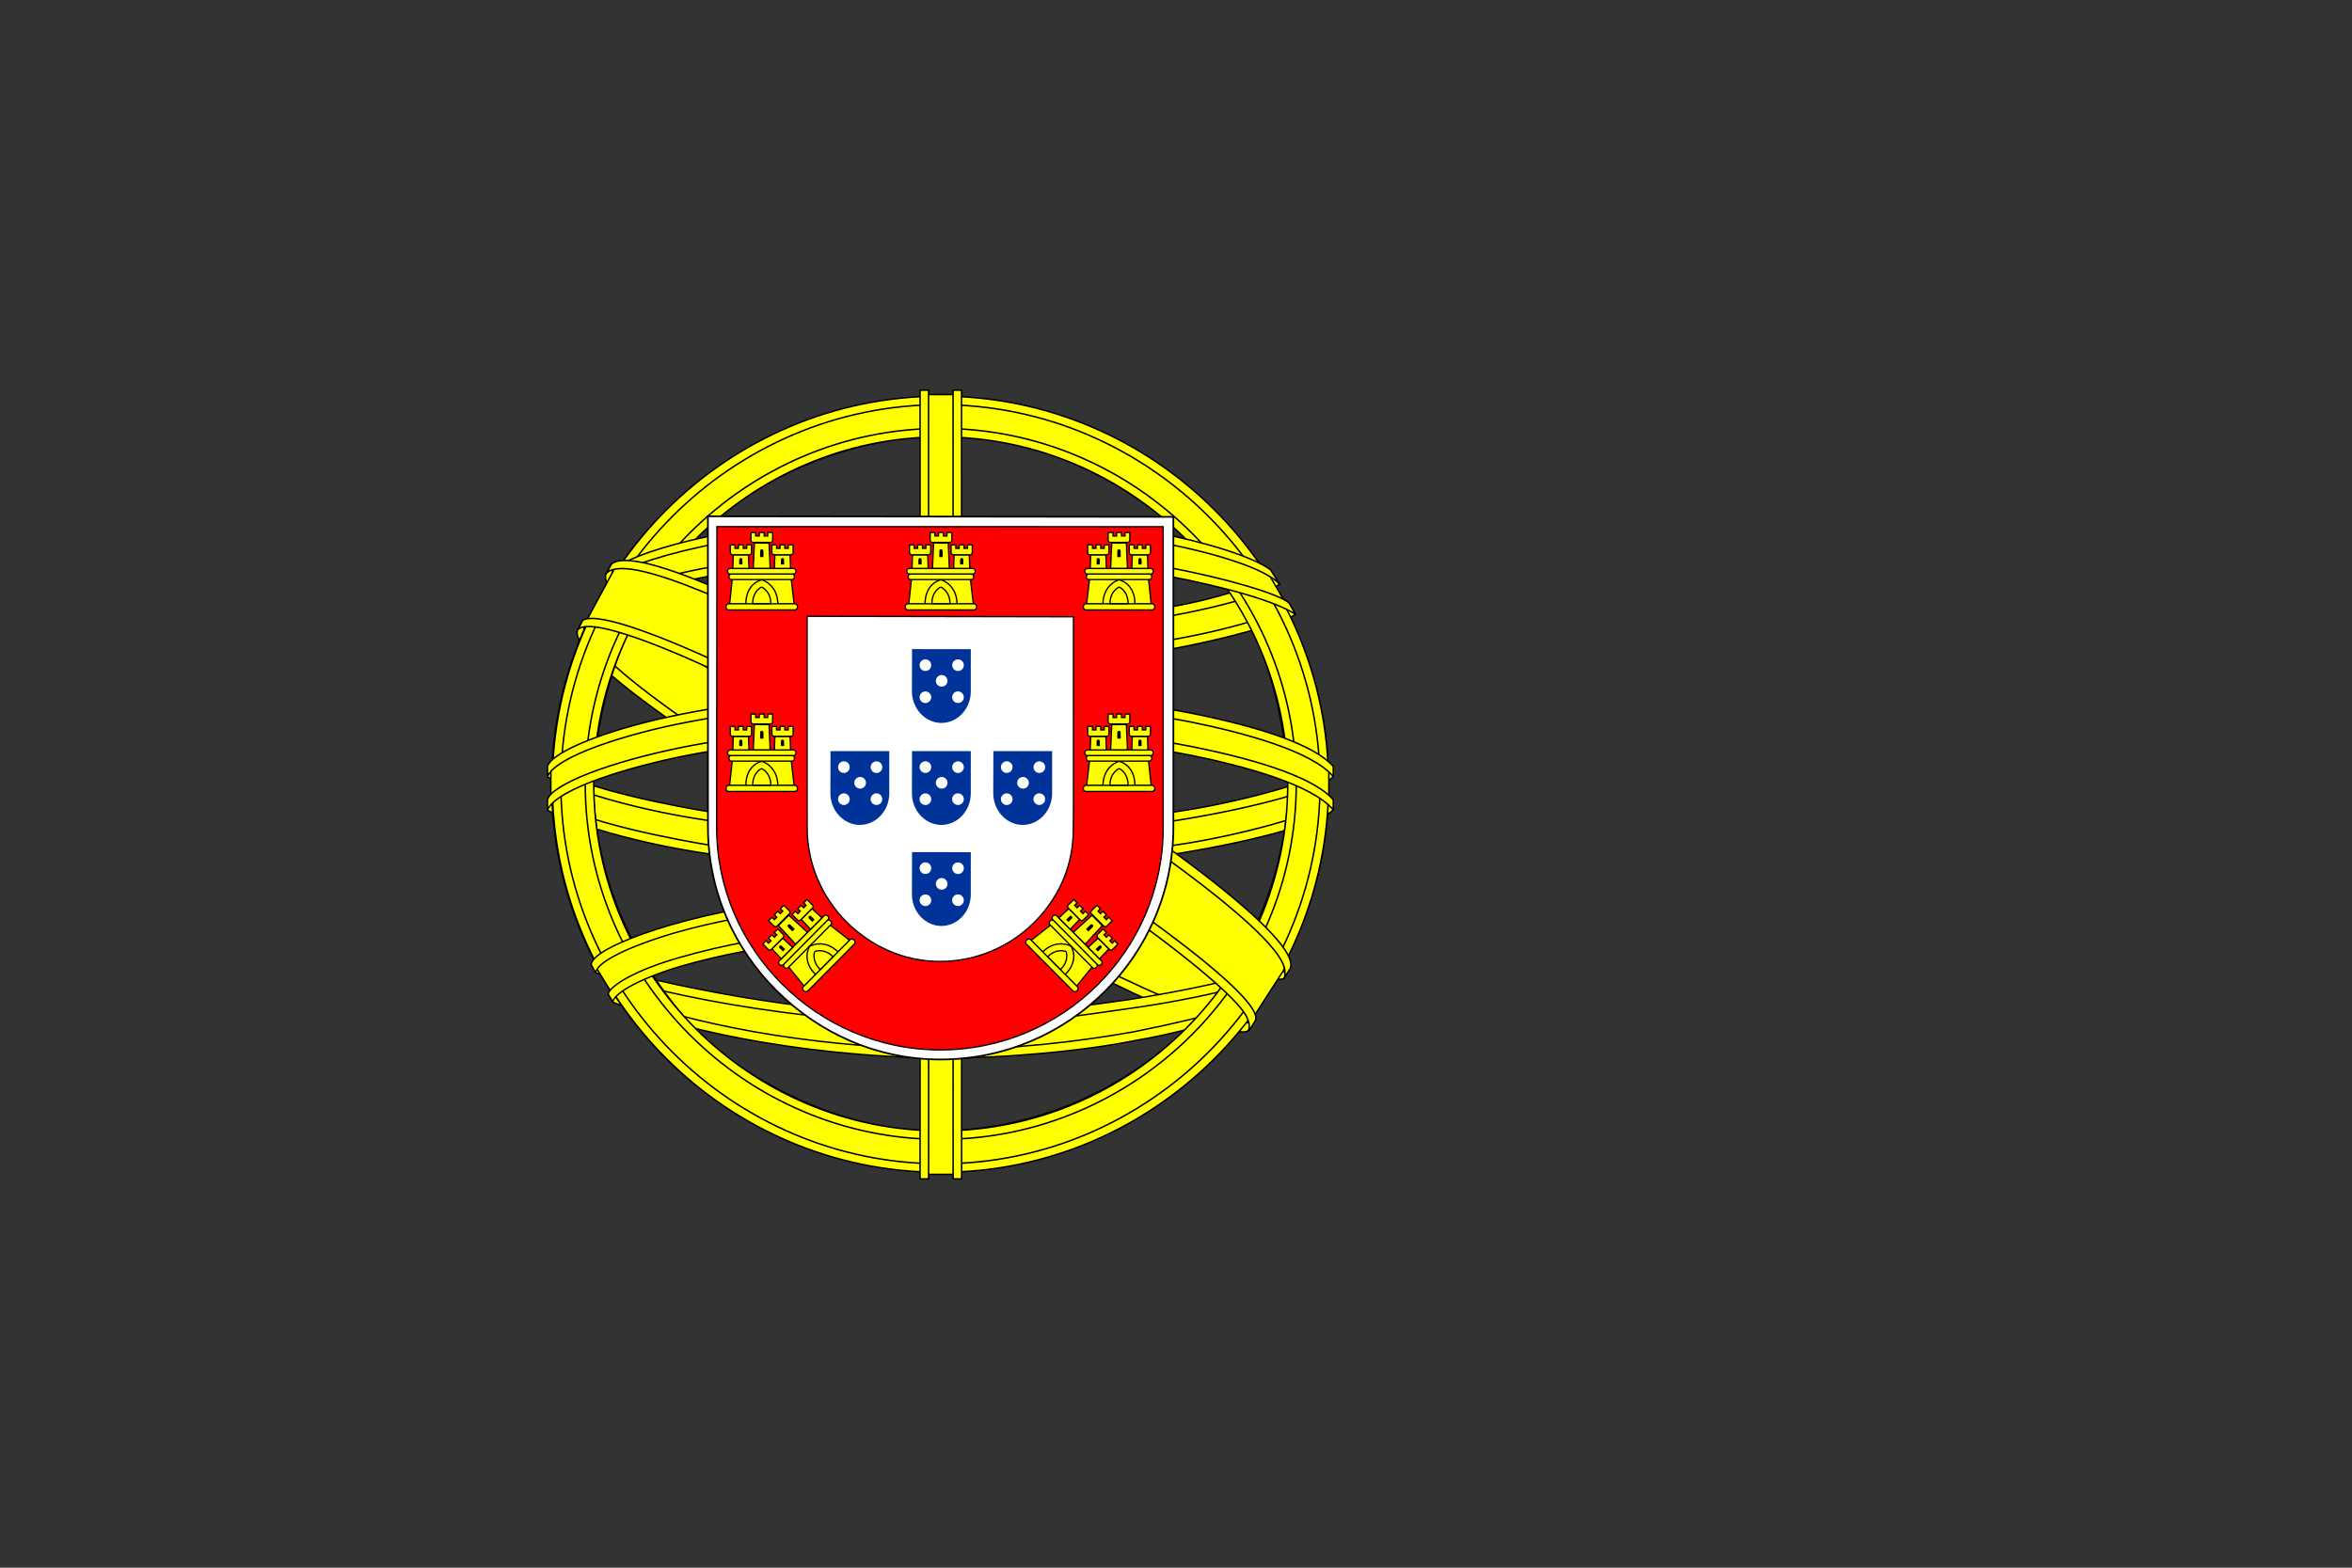 <?xml version='1.0' encoding='us-ascii'?>
<svg xmlns="http://www.w3.org/2000/svg" width="300" height="200" viewBox="0 0 300 200" fill="none">
    <rect x="0" y="0" width="300" height="200" fill="#333333" stroke="none"/>
    <g clip-path="url(#clip0_12_12186)">
        <path fill-rule="evenodd" clip-rule="evenodd" d="M159.12 131.02C144.015 130.565 74.75 87.33 74.275 80.445L78.1 74.066C84.97 84.049 155.78 126.096 162.735 124.606L159.12 131.018" fill="#FFFF00" />
        <path d="M159.12 131.02C144.015 130.565 74.75 87.33 74.275 80.445L78.1 74.066C84.97 84.049 155.78 126.096 162.735 124.606L159.12 131.018" stroke="black" stroke-width="0.191" stroke-linecap="round" stroke-linejoin="round" />
        <path fill-rule="evenodd" clip-rule="evenodd" d="M77.295 73.2C75.94 76.847 95.369 88.859 118.746 103.077C142.122 117.294 162.279 126.08 163.773 124.82C163.864 124.657 164.508 123.55 164.449 123.558C164.169 123.98 163.487 124.113 162.424 123.807C156.108 121.985 139.636 114.424 119.236 102.054C98.837 89.682 81.089 78.282 78.331 73.438C78.139 73.102 78.002 72.49 78.03 72.014L77.963 72.013L77.376 73.039L77.295 73.2H77.295V73.2ZM159.475 131.22C159.219 131.685 158.741 131.7 157.834 131.6C152.184 130.975 135.039 122.638 114.753 110.494C91.148 96.364 71.653 83.489 73.768 80.124L74.343 79.107L74.457 79.142C72.555 84.844 112.931 107.931 115.308 109.403C138.67 123.876 158.365 132.328 160.108 130.132L159.474 131.222V131.221L159.475 131.22Z" fill="#FFFF00" stroke="black" stroke-width="0.191" stroke-linecap="round" stroke-linejoin="round" />
        <path fill-rule="evenodd" clip-rule="evenodd" d="M120.085 84.615C135.204 84.496 153.86 82.549 164.597 78.27L162.283 74.511C155.937 78.024 137.178 80.334 119.957 80.679C99.589 80.492 85.212 78.595 78.009 73.761L75.825 77.764C89.067 83.368 102.637 84.558 120.085 84.615" fill="#FFFF00" />
        <path d="M120.085 84.615C135.204 84.496 153.86 82.549 164.597 78.27L162.283 74.511C155.937 78.024 137.178 80.334 119.957 80.679C99.589 80.492 85.212 78.595 78.009 73.761L75.825 77.764C89.067 83.368 102.637 84.558 120.085 84.615" stroke="black" stroke-width="0.191" stroke-linecap="round" stroke-linejoin="round" />
        <path fill-rule="evenodd" clip-rule="evenodd" d="M165.22 78.355C164.85 78.946 157.848 81.361 147.533 83.142C140.539 84.209 131.416 85.121 120.031 85.132C109.215 85.141 100.379 84.371 93.689 83.465C82.861 81.767 77.273 79.405 75.207 78.57C75.404 78.177 75.532 77.901 75.722 77.535C81.669 79.903 87.284 81.331 93.862 82.343C100.507 83.243 109.237 84.023 119.999 84.013C131.331 84.002 140.354 83.022 147.307 81.987C157.885 80.281 163.663 78.085 164.474 77.066L165.221 78.355H165.22H165.22ZM163.19 74.543C162.043 75.465 156.331 77.49 146.28 79.096C139.573 80.056 131.044 80.917 120.148 80.927C109.796 80.938 101.338 80.24 94.905 79.303C84.698 77.97 79.265 75.566 77.307 74.865C77.502 74.528 77.7 74.193 77.904 73.858C79.428 74.625 84.671 76.753 95.017 78.219C101.377 79.121 109.847 79.793 120.148 79.782C130.993 79.771 139.425 78.894 146.09 77.938C156.192 76.548 161.628 73.964 162.454 73.317L163.19 74.543V74.544L163.19 74.543ZM70.44 102.83C79.739 107.832 100.392 110.352 119.937 110.526C137.732 110.554 160.916 107.775 169.585 103.181L169.347 98.174C166.634 102.413 141.79 106.479 119.744 106.313C97.697 106.146 77.225 102.741 70.4 98.333L70.44 102.829" fill="#FFFF00" />
        <path d="M70.44 102.83C79.739 107.832 100.392 110.352 119.937 110.526C137.732 110.554 160.916 107.775 169.585 103.181L169.347 98.174C166.634 102.413 141.79 106.479 119.744 106.313C97.697 106.146 77.225 102.741 70.4 98.333L70.44 102.829M165.22 78.355C164.85 78.946 157.848 81.361 147.533 83.142C140.539 84.209 131.416 85.121 120.031 85.132C109.215 85.141 100.379 84.371 93.689 83.465C82.861 81.767 77.273 79.405 75.207 78.57C75.404 78.177 75.532 77.901 75.722 77.535C81.669 79.903 87.284 81.331 93.862 82.343C100.507 83.243 109.237 84.023 119.999 84.013C131.331 84.002 140.354 83.022 147.307 81.987C157.885 80.281 163.663 78.085 164.474 77.066L165.221 78.355H165.22H165.22ZM163.19 74.543C162.043 75.465 156.331 77.49 146.28 79.096C139.573 80.056 131.044 80.917 120.148 80.927C109.796 80.938 101.338 80.24 94.905 79.303C84.698 77.97 79.265 75.566 77.307 74.865C77.502 74.528 77.7 74.193 77.904 73.858C79.428 74.625 84.671 76.753 95.017 78.219C101.377 79.121 109.847 79.793 120.148 79.782C130.993 79.771 139.425 78.894 146.09 77.938C156.192 76.548 161.628 73.964 162.454 73.317L163.19 74.543V74.544L163.19 74.543Z" stroke="black" stroke-width="0.191" stroke-linecap="round" stroke-linejoin="round" />
        <path fill-rule="evenodd" clip-rule="evenodd" d="M170.06 102.11V103.304C168.757 104.862 160.587 107.217 150.342 108.875C142.544 110.07 132.378 110.972 119.711 110.972C107.676 110.972 98.079 110.114 90.637 108.972C78.872 107.258 71.347 104.258 69.837 103.363L69.843 101.97C74.381 104.987 86.674 107.194 90.802 107.869C98.196 109.004 107.736 109.856 119.71 109.856C132.318 109.856 142.427 108.96 150.176 107.773C157.526 106.711 167.998 103.95 170.059 102.111L170.06 102.11ZM170.065 97.864V99.058C168.762 100.615 160.592 102.97 150.347 104.628C142.549 105.823 132.383 106.725 119.716 106.725C107.681 106.725 98.084 105.868 90.642 104.724C78.877 103.012 71.352 100.012 69.842 99.116L69.848 97.724C74.386 100.74 86.679 102.947 90.807 103.622C98.201 104.758 107.741 105.61 119.715 105.61C132.323 105.61 142.432 104.714 150.181 103.525C157.531 102.463 168.003 99.701 170.064 97.863L170.065 97.864ZM119.895 130.16C98.509 130.033 80.184 124.331 76.315 123.388L79.136 127.805C85.971 130.68 103.848 134.965 120.1 134.491C136.352 134.017 150.555 132.758 160.564 127.886L163.457 123.308C156.636 126.52 133.423 130.127 119.895 130.16Z" fill="#FFFF00" stroke="black" stroke-width="0.191" stroke-linecap="round" stroke-linejoin="round" />
        <path fill-rule="evenodd" clip-rule="evenodd" d="M161.65 126.86C161.229 127.506 160.796 128.144 160.352 128.775C155.631 130.439 148.192 132.187 145.054 132.696C138.642 134.018 128.721 134.993 119.917 134.998C100.972 134.721 85.465 131.012 78.169 127.848L77.58 126.836L77.677 126.684L78.674 127.071C91.648 131.713 106.22 133.565 120.023 133.897C128.792 133.928 137.571 132.892 144.669 131.623C155.555 129.442 159.956 127.798 161.307 127.053L161.65 126.86ZM164.159 122.722L164.192 122.761C163.869 123.307 163.541 123.851 163.21 124.392C160.693 125.292 153.859 127.291 143.881 128.687C137.306 129.582 133.22 130.45 120.141 130.704C95.634 130.08 79.766 125.288 75.997 124.106L75.439 123.035C89.641 126.742 104.149 129.331 120.142 129.595C132.107 129.34 137.198 128.459 143.718 127.57C155.353 125.761 161.216 123.845 162.976 123.292C162.952 123.258 162.926 123.225 162.899 123.192L164.16 122.721L164.159 122.722H164.159Z" fill="#FFFF00" stroke="black" stroke-width="0.183" stroke-linecap="round" stroke-linejoin="round" />
        <path fill-rule="evenodd" clip-rule="evenodd" d="M164.415 98.88C164.485 112.948 157.285 125.573 151.486 131.142C143.282 139.022 132.405 144.09 119.702 144.324C105.517 144.584 92.142 135.337 88.554 131.274C81.54 123.332 75.83 113.246 75.647 99.653C76.516 84.299 82.543 73.603 91.281 66.269C100.018 58.934 111.652 55.362 121.341 55.617C132.52 55.913 145.579 61.397 154.602 72.284C160.513 79.416 163.073 87.157 164.415 98.88ZM119.822 50.709C147.065 50.709 169.47 72.878 169.47 100.06C169.47 127.242 147.065 149.412 119.822 149.412C92.58 149.412 70.36 127.243 70.36 100.06C70.36 72.878 92.58 50.709 119.822 50.709Z" fill="#FFFF00" stroke="black" stroke-width="0.191" stroke-linecap="round" stroke-linejoin="round" />
        <path fill-rule="evenodd" clip-rule="evenodd" d="M119.955 50.54C147.222 50.54 169.46 72.781 169.46 100.051C169.46 127.32 147.221 149.561 119.955 149.561C92.688 149.561 70.449 127.32 70.449 100.051C70.449 72.781 92.688 50.54 119.955 50.54ZM71.539 100.051C71.539 126.681 93.407 148.472 119.955 148.472C146.503 148.472 168.371 126.681 168.371 100.051C168.371 73.42 146.503 51.629 119.955 51.629C93.407 51.629 71.539 73.421 71.539 100.051Z" fill="#FFFF00" stroke="black" stroke-width="0.191" stroke-linecap="round" stroke-linejoin="round" />
        <path fill-rule="evenodd" clip-rule="evenodd" d="M119.995 54.655C144.86 54.655 165.341 75.065 165.341 100.007C165.341 124.949 144.86 145.358 119.995 145.358C95.13 145.358 74.648 124.949 74.648 100.007C74.648 75.065 95.13 54.655 119.995 54.655ZM75.737 100.006C75.737 124.349 95.727 144.268 119.995 144.268C144.263 144.268 164.252 124.349 164.252 100.006C164.252 75.663 144.263 55.744 119.995 55.744C95.727 55.744 75.737 75.664 75.737 100.006Z" fill="#FFFF00" stroke="black" stroke-width="0.191" stroke-linecap="round" stroke-linejoin="round" />
        <path fill-rule="evenodd" clip-rule="evenodd" d="M121.99 50.34H117.747L117.752 149.82H122.009L121.99 50.34Z" fill="#FFFF00" stroke="black" stroke-width="0.191" stroke-linecap="round" stroke-linejoin="round" />
        <path fill-rule="evenodd" clip-rule="evenodd" d="M121.565 49.773H122.645L122.654 150.398H121.573L121.565 49.773ZM117.354 49.774H118.442L118.444 150.399H117.355V49.774H117.354Z" fill="#FFFF00" stroke="black" stroke-width="0.191" stroke-linecap="round" stroke-linejoin="round" />
        <path fill-rule="evenodd" clip-rule="evenodd" d="M169.495 101.967V98.29L166.5 95.5L149.5 91L125 88.5L95.5 90L74.5 95L70.26 98.14V101.818L81 97L106.5 93H131L149 95L161.5 98L169.495 101.967Z" fill="#FFFF00" stroke="black" stroke-width="0.191" stroke-linecap="round" stroke-linejoin="round" />
        <path fill-rule="evenodd" clip-rule="evenodd" d="M119.975 92.385C131.667 92.364 143.01 93.493 152.008 95.245C161.292 97.101 167.826 99.422 170.06 102.03L170.058 103.321C167.364 100.076 158.571 97.698 151.799 96.338C142.87 94.6 131.602 93.479 119.975 93.501C107.706 93.523 96.281 94.686 87.483 96.402C80.423 97.803 71.007 100.586 69.832 103.331V101.986C70.478 100.086 77.489 97.247 87.324 95.278C96.189 93.549 107.634 92.407 119.975 92.385ZM119.98 88.139C131.672 88.118 143.015 89.248 152.013 90.999C161.297 92.856 167.831 95.177 170.065 97.784L170.063 99.076C167.369 95.831 158.576 93.452 151.804 92.093C142.875 90.355 131.607 89.233 119.98 89.255C107.711 89.278 96.342 90.441 87.543 92.156C80.73 93.448 70.93 96.341 69.837 99.086V97.741C70.482 95.861 77.635 92.92 87.329 91.032C96.194 89.303 107.639 88.162 119.98 88.139ZM119.74 66.48C138.165 66.388 154.235 69.056 161.588 72.823L164.27 77.462C157.879 74.018 140.542 70.437 119.767 70.972C102.84 71.076 84.754 72.836 75.679 77.677L78.88 72.323C86.328 68.461 103.892 66.501 119.741 66.481" fill="#FFFF00" />
        <path d="M119.74 66.48C138.165 66.388 154.235 69.056 161.588 72.823L164.27 77.462C157.879 74.018 140.542 70.437 119.767 70.972C102.84 71.076 84.754 72.836 75.679 77.677L78.88 72.323C86.328 68.461 103.892 66.501 119.741 66.481M119.975 92.385C131.667 92.364 143.01 93.493 152.008 95.245C161.292 97.101 167.826 99.422 170.06 102.03L170.058 103.321C167.364 100.076 158.571 97.698 151.799 96.338C142.87 94.6 131.602 93.479 119.975 93.501C107.706 93.523 96.281 94.686 87.483 96.402C80.423 97.803 71.007 100.586 69.832 103.331V101.986C70.478 100.086 77.489 97.247 87.324 95.278C96.189 93.549 107.634 92.407 119.975 92.385ZM119.98 88.139C131.672 88.118 143.015 89.248 152.013 90.999C161.297 92.856 167.831 95.177 170.065 97.784L170.063 99.076C167.369 95.831 158.576 93.452 151.804 92.093C142.875 90.355 131.607 89.233 119.98 89.255C107.711 89.278 96.342 90.441 87.543 92.156C80.73 93.448 70.93 96.341 69.837 99.086V97.741C70.482 95.861 77.635 92.92 87.329 91.032C96.194 89.303 107.639 88.162 119.98 88.139Z" stroke="black" stroke-width="0.191" stroke-linecap="round" stroke-linejoin="round" />
        <path fill-rule="evenodd" clip-rule="evenodd" d="M119.985 70.31C130.494 70.282 140.648 70.875 148.723 72.332C156.244 73.731 163.416 75.832 164.441 76.962L165.236 78.367C162.742 76.738 156.536 74.925 148.567 73.414C140.564 71.91 130.417 71.411 119.967 71.439C108.106 71.398 98.891 72.024 90.982 73.403C82.618 74.968 76.815 77.204 75.384 78.266L76.163 76.781C78.945 75.362 83.358 73.651 90.774 72.316C98.953 70.822 108.265 70.374 119.985 70.31ZM119.981 66.068C130.037 66.041 139.967 66.602 147.707 67.993C153.811 69.181 159.848 71.037 162.059 72.688L163.222 74.535C161.245 72.338 153.804 70.255 147.235 69.089C139.554 67.764 130.037 67.24 119.981 67.156C109.427 67.186 99.673 67.832 92.105 69.21C84.884 70.585 80.225 72.211 78.253 73.482L79.276 71.938C81.996 70.506 86.392 69.191 91.927 68.115C99.552 66.727 109.365 66.097 119.981 66.068H119.981ZM144.575 120.63C135.466 118.93 126.341 118.682 119.967 118.757C89.263 119.117 79.345 125.062 78.134 126.862L75.839 123.121C83.657 117.455 100.376 114.278 120.133 114.603C130.392 114.771 139.245 115.452 146.693 116.894L144.575 120.631" fill="#FFFF00" />
        <path d="M144.575 120.63C135.466 118.93 126.341 118.682 119.967 118.757C89.263 119.117 79.345 125.062 78.134 126.862L75.839 123.121C83.657 117.455 100.376 114.278 120.133 114.603C130.392 114.771 139.245 115.452 146.693 116.894L144.575 120.631M119.985 70.31C130.494 70.282 140.648 70.875 148.723 72.332C156.244 73.731 163.416 75.832 164.441 76.962L165.236 78.367C162.742 76.738 156.536 74.925 148.567 73.414C140.564 71.91 130.417 71.411 119.967 71.439C108.106 71.398 98.891 72.024 90.982 73.403C82.618 74.968 76.815 77.204 75.384 78.266L76.163 76.781C78.945 75.362 83.358 73.651 90.774 72.316C98.953 70.822 108.265 70.374 119.985 70.31ZM119.981 66.068C130.037 66.041 139.967 66.602 147.707 67.993C153.811 69.181 159.848 71.037 162.059 72.688L163.222 74.535C161.245 72.338 153.804 70.255 147.235 69.089C139.554 67.764 130.037 67.24 119.981 67.156C109.427 67.186 99.673 67.832 92.105 69.21C84.884 70.585 80.225 72.211 78.253 73.482L79.276 71.938C81.996 70.506 86.392 69.191 91.927 68.115C99.552 66.727 109.365 66.097 119.981 66.068H119.981Z" stroke="black" stroke-width="0.191" stroke-linecap="round" stroke-linejoin="round" />
        <path fill-rule="evenodd" clip-rule="evenodd" d="M119.79 118.23C128.331 118.357 136.715 118.71 144.807 120.219L144.221 121.254C136.705 119.866 128.693 119.335 119.819 119.379C108.488 119.29 97.027 120.348 87.049 123.212C83.9 124.088 78.688 126.112 78.157 127.785L77.574 126.823C77.742 125.835 80.892 123.783 86.781 122.128C98.21 118.856 108.901 118.304 119.791 118.229L119.79 118.23ZM120.178 113.932C129.027 114.097 138.165 114.506 147.048 116.266L146.438 117.342C138.417 115.75 130.753 115.219 120.23 115.057C108.863 115.078 96.805 115.889 85.841 119.076C82.301 120.107 76.193 122.336 75.989 124.101L75.406 123.068C75.539 121.465 80.827 119.374 85.585 117.99C96.633 114.778 108.723 113.952 120.178 113.932H120.178Z" fill="#FFFF00" stroke="black" stroke-width="0.183" stroke-linecap="round" stroke-linejoin="round" />
        <path fill-rule="evenodd" clip-rule="evenodd" d="M163.79 123.69L160.101 129.415L149.5 120L122 101.5L91 84.5L74.905 78.995L78.335 72.635L79.5 72L89.5 74.5L122.5 91.5L141.5 103.5L157.5 115L164 122.5L163.79 123.69Z" fill="#FFFF00" stroke="black" stroke-width="0.191" stroke-linecap="round" stroke-linejoin="round" />
        <path fill-rule="evenodd" clip-rule="evenodd" d="M74.325 79.145C77.148 77.23 97.894 86.472 119.602 99.562C141.253 112.689 161.941 127.522 160.073 130.298L159.459 131.264L159.177 131.487C159.237 131.443 159.549 131.063 159.147 130.034C158.224 126.999 143.549 115.289 119.2 100.587C95.462 86.431 75.68 77.901 73.701 80.34L74.325 79.145ZM164.545 123.608C166.33 120.082 147.087 105.587 123.229 91.472C98.822 77.639 81.232 69.497 78.019 71.925L77.305 73.225C77.299 73.296 77.331 73.136 77.482 73.019C78.066 72.51 79.034 72.544 79.471 72.536C85.004 72.619 100.805 79.891 122.974 92.6C132.688 98.257 164.01 118.346 163.89 123.995C163.899 124.48 163.93 124.58 163.748 124.821L164.545 123.609V123.608Z" fill="#FFFF00" stroke="black" stroke-width="0.191" stroke-linecap="round" stroke-linejoin="round" />
        <path d="M90.3 105.505C90.3 113.64 93.632 120.998 99.028 126.376C104.436 131.765 111.784 135.165 119.933 135.165C128.123 135.165 135.556 131.839 140.941 126.471C146.325 121.103 149.662 113.695 149.664 105.531H149.663V65.936L90.293 65.866L90.299 105.505H90.3Z" fill="white" stroke="black" stroke-width="0.223" />
        <path d="M91.41 105.56V105.583C91.41 113.361 94.631 120.445 99.798 125.587C104.975 130.74 112.105 133.943 119.905 133.943C127.745 133.943 134.861 130.763 140.016 125.63C145.17 120.498 148.364 113.414 148.365 105.608H148.364V67.195L91.444 67.186L91.409 105.56M136.92 78.686L136.922 103.132L136.902 105.718C136.902 106.398 136.861 107.174 136.782 107.834C136.319 111.699 134.542 115.068 131.909 117.688C128.827 120.756 124.574 122.659 119.886 122.659C115.222 122.659 111.066 120.69 107.971 117.609C104.796 114.449 102.956 110.116 102.956 105.636L102.95 78.624L136.92 78.685L136.921 78.686H136.92Z" fill="#FF0000" />
        <path d="M91.41 105.56V105.583C91.41 113.361 94.631 120.445 99.798 125.587C104.975 130.74 112.105 133.943 119.905 133.943C127.745 133.943 134.861 130.763 140.016 125.63C145.17 120.498 148.364 113.414 148.365 105.608H148.364V67.195L91.444 67.186L91.409 105.56M136.92 78.686L136.922 103.132L136.902 105.718C136.902 106.398 136.861 107.174 136.782 107.834C136.319 111.699 134.542 115.068 131.909 117.688C128.827 120.756 124.574 122.659 119.886 122.659C115.222 122.659 111.066 120.69 107.971 117.609C104.796 114.449 102.956 110.116 102.956 105.636L102.95 78.624L136.92 78.685L136.921 78.686H136.92Z" stroke="black" stroke-width="0.169" />
        <path d="M95.095 77.215C95.162 74.454 97.121 73.801 97.135 73.791C97.149 73.782 99.251 74.495 99.244 77.24L95.095 77.215Z" fill="#FFFF00" />
        <path d="M93.405 73.845L93.064 77.017L95.134 77.022C95.154 74.397 97.121 73.96 97.169 73.971C97.214 73.968 99.163 74.55 99.215 77.022H101.291L100.916 73.825L93.405 73.844V73.845ZM92.925 77.03H101.398C101.576 77.03 101.723 77.207 101.723 77.422C101.723 77.637 101.576 77.812 101.398 77.812H92.925C92.746 77.812 92.6 77.638 92.6 77.422C92.6 77.207 92.746 77.03 92.925 77.03Z" fill="#FFFF00" stroke="black" stroke-width="0.167" />
        <path d="M96.004 77.015C96.013 75.359 97.135 74.89 97.141 74.891C97.141 74.891 98.312 75.374 98.322 77.015H96.004ZM93.105 72.525H101.227C101.398 72.525 101.538 72.684 101.538 72.877C101.538 73.071 101.398 73.23 101.227 73.23H93.105C92.933 73.23 92.793 73.072 92.793 72.877C92.793 72.684 92.933 72.525 93.105 72.525ZM93.275 73.235H101.043C101.207 73.235 101.341 73.394 101.341 73.587C101.341 73.781 101.207 73.939 101.043 73.939H93.275C93.111 73.939 92.977 73.781 92.977 73.587C92.977 73.394 93.111 73.235 93.275 73.235ZM95.784 67.94L96.398 67.941V68.376H96.846V67.931L97.474 67.933V68.377H97.922V67.932H98.552L98.55 68.937C98.55 69.096 98.424 69.198 98.276 69.198H96.071C95.922 69.198 95.786 69.079 95.785 68.934L95.784 67.941H95.784L95.784 67.94ZM98.094 69.285L98.233 72.51L96.082 72.503L96.224 69.276L98.094 69.285Z" fill="#FFFF00" stroke="black" stroke-width="0.167" />
        <path d="M95.47 70.78L95.535 72.519L93.473 72.519L93.531 70.78H95.47Z" fill="#FFFF00" stroke="black" stroke-width="0.167" />
        <path d="M100.774 70.78L100.84 72.519L98.777 72.519L98.835 70.78H100.774Z" fill="#FFFF00" stroke="black" stroke-width="0.167" />
        <path d="M93.15 69.52L93.75 69.522V69.957H94.188V69.511L94.803 69.513V69.958H95.243V69.511L95.858 69.513L95.857 70.519C95.857 70.675 95.732 70.778 95.589 70.778H93.43C93.285 70.778 93.151 70.66 93.15 70.515L93.149 69.52L93.15 69.52Z" fill="#FFFF00" stroke="black" stroke-width="0.167" />
        <path d="M98.454 69.52L99.054 69.522V69.957H99.492V69.511L100.107 69.513V69.958H100.547V69.511L101.162 69.513L101.161 70.519C101.161 70.675 101.036 70.778 100.893 70.778H98.734C98.589 70.778 98.455 70.66 98.454 70.515L98.453 69.52L98.454 69.52Z" fill="#FFFF00" stroke="black" stroke-width="0.167" />
        <path d="M96.95 70.305C96.936 69.992 97.388 69.988 97.382 70.305V71.073H96.95V70.305Z" fill="black" />
        <path d="M94.284 71.42C94.283 71.117 94.703 71.111 94.697 71.42V72.014H94.284V71.42Z" fill="black" />
        <path d="M99.606 71.42C99.604 71.117 100.024 71.111 100.018 71.42V72.014H99.606V71.42Z" fill="black" />
        <path d="M95.095 100.375C95.162 97.615 97.121 96.961 97.135 96.951C97.149 96.942 99.251 97.655 99.244 100.401L95.095 100.375Z" fill="#FFFF00" />
        <path d="M93.405 97.005L93.064 100.178L95.134 100.182C95.154 97.557 97.121 97.121 97.169 97.131C97.214 97.128 99.163 97.711 99.215 100.182H101.291L100.916 96.985L93.405 97.004V97.005ZM92.925 100.19H101.398C101.576 100.19 101.723 100.367 101.723 100.582C101.723 100.797 101.576 100.973 101.398 100.973H92.925C92.746 100.973 92.6 100.798 92.6 100.582C92.6 100.367 92.746 100.19 92.925 100.19Z" fill="#FFFF00" stroke="black" stroke-width="0.167" />
        <path d="M96.004 100.175C96.013 98.519 97.135 98.05 97.141 98.051C97.141 98.051 98.312 98.534 98.322 100.175H96.004ZM93.105 95.685H101.227C101.398 95.685 101.538 95.844 101.538 96.038C101.538 96.231 101.398 96.389 101.227 96.389H93.105C92.933 96.389 92.793 96.232 92.793 96.038C92.793 95.844 92.933 95.685 93.105 95.685ZM93.275 96.395H101.043C101.207 96.395 101.341 96.553 101.341 96.747C101.341 96.941 101.207 97.099 101.043 97.099H93.275C93.111 97.099 92.977 96.941 92.977 96.747C92.977 96.553 93.111 96.395 93.275 96.395ZM95.784 91.1L96.398 91.101V91.537H96.846V91.092L97.474 91.094V91.537H97.922V91.092H98.552L98.55 92.097C98.55 92.255 98.424 92.358 98.276 92.358H96.071C95.922 92.358 95.786 92.239 95.785 92.095L95.784 91.1H95.784L95.784 91.1ZM98.094 92.445L98.233 95.671L96.082 95.663L96.224 92.436L98.094 92.445Z" fill="#FFFF00" stroke="black" stroke-width="0.167" />
        <path d="M95.47 93.94L95.535 95.679L93.473 95.68L93.531 93.94H95.47Z" fill="#FFFF00" stroke="black" stroke-width="0.167" />
        <path d="M100.774 93.94L100.84 95.679L98.777 95.68L98.835 93.94H100.774Z" fill="#FFFF00" stroke="black" stroke-width="0.167" />
        <path d="M93.15 92.68L93.75 92.681V93.118H94.188V92.671L94.803 92.674V93.118H95.243V92.671L95.858 92.672L95.857 93.678C95.857 93.835 95.732 93.938 95.589 93.938H93.43C93.285 93.938 93.151 93.82 93.15 93.675L93.149 92.68L93.15 92.68Z" fill="#FFFF00" stroke="black" stroke-width="0.167" />
        <path d="M98.454 92.68L99.054 92.681V93.118H99.492V92.671L100.107 92.674V93.118H100.547V92.671L101.162 92.672L101.161 93.678C101.161 93.835 101.036 93.938 100.893 93.938H98.734C98.589 93.938 98.455 93.82 98.454 93.675L98.453 92.68L98.454 92.68Z" fill="#FFFF00" stroke="black" stroke-width="0.167" />
        <path d="M96.95 93.465C96.936 93.152 97.388 93.148 97.382 93.465V94.233H96.95V93.465Z" fill="black" />
        <path d="M94.284 94.58C94.283 94.277 94.703 94.271 94.697 94.58V95.174H94.284V94.58Z" fill="black" />
        <path d="M99.606 94.58C99.604 94.277 100.024 94.271 100.018 94.58V95.174H99.606V94.58Z" fill="black" />
        <path d="M104.125 124.482C102.213 122.489 103.13 120.639 103.133 120.622C103.136 120.605 105.123 119.616 107.066 121.556L104.125 124.482Z" fill="#FFFF00" />
        <path d="M100.542 123.307L102.553 125.784L104.015 124.318C102.166 122.454 103.243 120.751 103.284 120.724C103.313 120.69 105.1 119.717 106.891 121.422L108.353 119.949L105.82 117.963L100.542 123.306L100.542 123.307ZM102.464 125.891L108.434 119.879C108.56 119.752 108.789 119.773 108.942 119.924C109.094 120.076 109.115 120.304 108.99 120.43L103.019 126.443C102.894 126.569 102.666 126.55 102.513 126.398C102.36 126.246 102.338 126.018 102.464 125.891Z" fill="#FFFF00" stroke="black" stroke-width="0.167" />
        <path d="M104.624 123.695C103.455 122.522 103.913 121.395 103.918 121.392C103.918 121.392 105.086 120.901 106.257 122.051L104.624 123.695ZM99.395 122.589L105.118 116.826C105.239 116.704 105.451 116.717 105.588 116.853C105.725 116.989 105.739 117.2 105.618 117.322L99.895 123.086C99.774 123.207 99.564 123.196 99.426 123.059C99.288 122.922 99.274 122.711 99.395 122.589ZM100.019 122.969L105.493 117.456C105.608 117.34 105.815 117.357 105.952 117.493C106.09 117.63 106.107 117.836 105.992 117.952L100.518 123.465C100.403 123.581 100.196 123.565 100.059 123.428C99.921 123.292 99.903 123.085 100.019 122.969ZM98.03 117.457L98.463 117.022L98.772 117.329L99.087 117.012L98.771 116.698L99.216 116.254L99.53 116.566L99.846 116.248L99.531 115.934L99.974 115.488L100.686 116.197C100.799 116.308 100.782 116.47 100.678 116.575L99.124 118.14C99.019 118.245 98.839 118.258 98.736 118.157L98.029 117.458L98.03 117.458L98.03 117.457ZM100.612 116.766L102.998 118.94L101.477 120.461L99.288 118.087L100.612 116.766Z" fill="#FFFF00" stroke="black" stroke-width="0.167" />
        <path d="M99.823 119.682L101.103 120.86L99.65 122.324L98.457 121.057L99.823 119.682Z" fill="#FFFF00" stroke="black" stroke-width="0.167" />
        <path d="M103.56 115.918L104.841 117.096L103.388 118.56L102.194 117.293L103.56 115.918Z" fill="#FFFF00" stroke="black" stroke-width="0.167" />
        <path d="M97.294 120.44L97.718 120.015L98.028 120.323L98.337 120.011L98.02 119.697L98.455 119.262L98.77 119.575L99.08 119.264L98.763 118.949L99.197 118.513L99.91 119.223C100.022 119.333 100.006 119.494 99.905 119.595L98.384 121.127C98.282 121.23 98.104 121.243 98.001 121.141L97.294 120.441L97.294 120.44Z" fill="#FFFF00" stroke="black" stroke-width="0.167" />
        <path d="M101.032 116.676L101.456 116.251L101.765 116.559L102.074 116.247L101.757 115.933L102.192 115.498L102.508 115.811L102.817 115.499L102.5 115.185L102.935 114.749L103.648 115.459C103.759 115.569 103.744 115.73 103.643 115.831L102.122 117.363C102.02 117.466 101.841 117.479 101.738 117.377L101.032 116.677L101.032 116.676Z" fill="#FFFF00" stroke="black" stroke-width="0.167" />
        <path d="M100.528 118.297C100.297 118.085 100.612 117.762 100.833 117.989L101.378 118.531L101.073 118.838L100.528 118.297Z" fill="black" />
        <path d="M99.442 120.973C99.226 120.761 99.518 120.459 99.733 120.68L100.154 121.098L99.863 121.392L99.442 120.973Z" fill="black" />
        <path d="M103.191 117.198C102.975 116.986 103.267 116.683 103.482 116.905L103.903 117.323L103.612 117.616L103.191 117.198Z" fill="black" />
        <path d="M117.952 77.215C118.02 74.454 119.978 73.801 119.992 73.791C120.007 73.782 122.108 74.495 122.101 77.24L117.952 77.215Z" fill="#FFFF00" />
        <path d="M116.262 73.845L115.921 77.017L117.991 77.022C118.011 74.397 119.979 73.96 120.026 73.971C120.071 73.968 122.021 74.55 122.073 77.022H124.148L123.773 73.825L116.262 73.844V73.845ZM115.782 77.03H124.255C124.434 77.03 124.58 77.207 124.58 77.422C124.58 77.637 124.434 77.812 124.255 77.812H115.782C115.604 77.812 115.457 77.638 115.457 77.422C115.457 77.207 115.604 77.03 115.782 77.03Z" fill="#FFFF00" stroke="black" stroke-width="0.167" />
        <path d="M118.862 77.015C118.871 75.359 119.993 74.89 119.999 74.891C119.999 74.891 121.17 75.374 121.179 77.015H118.862ZM115.962 72.525H124.084C124.255 72.525 124.396 72.684 124.396 72.877C124.396 73.071 124.256 73.23 124.084 73.23H115.962C115.791 73.23 115.65 73.072 115.65 72.877C115.65 72.684 115.79 72.525 115.962 72.525ZM116.132 73.235H123.901C124.064 73.235 124.198 73.394 124.198 73.587C124.198 73.781 124.064 73.939 123.901 73.939H116.132C115.968 73.939 115.834 73.781 115.834 73.587C115.834 73.394 115.968 73.235 116.132 73.235ZM118.642 67.94L119.255 67.941V68.376H119.703V67.931L120.331 67.933V68.377H120.78V67.932H121.409L121.408 68.937C121.408 69.096 121.281 69.198 121.133 69.198H118.928C118.78 69.198 118.643 69.079 118.642 68.934L118.641 67.941H118.641L118.642 67.94ZM120.952 69.285L121.09 72.51L118.939 72.503L119.081 69.276L120.952 69.285Z" fill="#FFFF00" stroke="black" stroke-width="0.167" />
        <path d="M118.327 70.78L118.393 72.519L116.33 72.519L116.388 70.78H118.327Z" fill="#FFFF00" stroke="black" stroke-width="0.167" />
        <path d="M123.632 70.78L123.697 72.519L121.635 72.519L121.693 70.78H123.632Z" fill="#FFFF00" stroke="black" stroke-width="0.167" />
        <path d="M116.007 69.52L116.607 69.522V69.957H117.046V69.511L117.661 69.513V69.958H118.1V69.511L118.715 69.513L118.714 70.519C118.714 70.675 118.59 70.778 118.446 70.778H116.288C116.143 70.778 116.008 70.66 116.008 70.515L116.007 69.52L116.007 69.52Z" fill="#FFFF00" stroke="black" stroke-width="0.167" />
        <path d="M121.311 69.52L121.911 69.522V69.957H122.35V69.511L122.965 69.513V69.958H123.404V69.511L124.019 69.513L124.018 70.519C124.018 70.675 123.894 70.778 123.75 70.778H121.592C121.447 70.778 121.312 70.66 121.312 70.515L121.311 69.52L121.311 69.52Z" fill="#FFFF00" stroke="black" stroke-width="0.167" />
        <path d="M119.807 70.305C119.794 69.992 120.245 69.988 120.24 70.305V71.073H119.807V70.305Z" fill="black" />
        <path d="M117.142 71.42C117.14 71.117 117.56 71.111 117.555 71.42V72.014H117.142V71.42Z" fill="black" />
        <path d="M122.463 71.42C122.461 71.117 122.881 71.111 122.876 71.42V72.014H122.463V71.42Z" fill="black" />
        <path d="M144.801 77.215C144.733 74.454 142.775 73.801 142.761 73.791C142.746 73.782 140.645 74.495 140.652 77.24L144.801 77.215Z" fill="#FFFF00" />
        <path d="M146.491 73.845L146.832 77.017L144.762 77.022C144.742 74.397 142.774 73.96 142.727 73.971C142.682 73.968 140.732 74.55 140.68 77.022H138.605L138.98 73.825L146.491 73.844V73.845ZM146.971 77.03H138.498C138.319 77.03 138.173 77.207 138.173 77.422C138.173 77.637 138.319 77.812 138.498 77.812H146.971C147.149 77.812 147.296 77.638 147.296 77.422C147.296 77.207 147.149 77.03 146.971 77.03Z" fill="#FFFF00" stroke="black" stroke-width="0.167" />
        <path d="M143.891 77.015C143.882 75.359 142.76 74.89 142.754 74.891C142.754 74.891 141.583 75.374 141.574 77.015H143.891ZM146.791 72.525H138.669C138.498 72.525 138.357 72.684 138.357 72.877C138.357 73.071 138.497 73.23 138.669 73.23H146.791C146.962 73.23 147.103 73.072 147.103 72.877C147.103 72.684 146.963 72.525 146.791 72.525ZM146.621 73.235H138.852C138.689 73.235 138.555 73.394 138.555 73.587C138.555 73.781 138.689 73.939 138.852 73.939H146.621C146.785 73.939 146.919 73.781 146.919 73.587C146.919 73.394 146.785 73.235 146.621 73.235ZM144.111 67.94L143.498 67.941V68.376H143.05V67.931L142.422 67.933V68.377H141.973V67.932H141.344L141.345 68.937C141.345 69.096 141.472 69.198 141.62 69.198H143.825C143.973 69.198 144.11 69.079 144.111 68.934L144.112 67.941H144.112L144.111 67.94ZM141.801 69.285L141.663 72.51L143.814 72.503L143.672 69.276L141.801 69.285Z" fill="#FFFF00" stroke="black" stroke-width="0.167" />
        <path d="M144.426 70.78L144.36 72.519L146.423 72.519L146.365 70.78H144.426Z" fill="#FFFF00" stroke="black" stroke-width="0.167" />
        <path d="M139.121 70.78L139.056 72.519L141.118 72.519L141.06 70.78H139.121Z" fill="#FFFF00" stroke="black" stroke-width="0.167" />
        <path d="M146.746 69.52L146.146 69.522V69.957H145.707V69.511L145.092 69.513V69.958H144.653V69.511L144.038 69.513L144.039 70.519C144.039 70.675 144.163 70.778 144.307 70.778H146.465C146.61 70.778 146.745 70.66 146.745 70.515L146.746 69.52L146.746 69.52Z" fill="#FFFF00" stroke="black" stroke-width="0.167" />
        <path d="M141.442 69.52L140.842 69.522V69.957H140.403V69.511L139.788 69.513V69.958H139.349V69.511L138.734 69.513L138.735 70.519C138.735 70.675 138.859 70.778 139.003 70.778H141.161C141.306 70.778 141.441 70.66 141.441 70.515L141.442 69.52L141.442 69.52Z" fill="#FFFF00" stroke="black" stroke-width="0.167" />
        <path d="M142.946 70.305C142.959 69.992 142.508 69.988 142.513 70.305V71.073H142.946V70.305Z" fill="black" />
        <path d="M145.611 71.42C145.613 71.117 145.193 71.111 145.198 71.42V72.014H145.611V71.42Z" fill="black" />
        <path d="M140.29 71.42C140.292 71.117 139.872 71.111 139.877 71.42V72.014H140.29V71.42Z" fill="black" />
        <path d="M144.801 100.375C144.733 97.615 142.775 96.961 142.761 96.951C142.746 96.942 140.645 97.655 140.652 100.401L144.801 100.375Z" fill="#FFFF00" />
        <path d="M146.491 97.005L146.832 100.178L144.762 100.182C144.742 97.557 142.774 97.121 142.727 97.131C142.682 97.128 140.732 97.711 140.68 100.182H138.605L138.98 96.985L146.491 97.004V97.005ZM146.971 100.19H138.498C138.319 100.19 138.173 100.367 138.173 100.582C138.173 100.797 138.319 100.973 138.498 100.973H146.971C147.149 100.973 147.296 100.798 147.296 100.582C147.296 100.367 147.149 100.19 146.971 100.19Z" fill="#FFFF00" stroke="black" stroke-width="0.167" />
        <path d="M143.891 100.175C143.882 98.519 142.76 98.05 142.754 98.051C142.754 98.051 141.583 98.534 141.574 100.175H143.891ZM146.791 95.685H138.669C138.498 95.685 138.357 95.844 138.357 96.038C138.357 96.231 138.497 96.389 138.669 96.389H146.791C146.962 96.389 147.103 96.232 147.103 96.038C147.103 95.844 146.963 95.685 146.791 95.685ZM146.621 96.395H138.852C138.689 96.395 138.555 96.553 138.555 96.747C138.555 96.941 138.689 97.099 138.852 97.099H146.621C146.785 97.099 146.919 96.941 146.919 96.747C146.919 96.553 146.785 96.395 146.621 96.395ZM144.111 91.1L143.498 91.101V91.537H143.05V91.092L142.422 91.094V91.537H141.973V91.092H141.344L141.345 92.097C141.345 92.255 141.472 92.358 141.62 92.358H143.825C143.973 92.358 144.11 92.239 144.111 92.095L144.112 91.1H144.112L144.111 91.1ZM141.801 92.445L141.663 95.671L143.814 95.663L143.672 92.436L141.801 92.445Z" fill="#FFFF00" stroke="black" stroke-width="0.167" />
        <path d="M144.426 93.94L144.36 95.679L146.423 95.68L146.365 93.94H144.426Z" fill="#FFFF00" stroke="black" stroke-width="0.167" />
        <path d="M139.121 93.94L139.056 95.679L141.118 95.68L141.06 93.94H139.121Z" fill="#FFFF00" stroke="black" stroke-width="0.167" />
        <path d="M146.746 92.68L146.146 92.681V93.118H145.707V92.671L145.092 92.674V93.118H144.653V92.671L144.038 92.672L144.039 93.678C144.039 93.835 144.163 93.938 144.307 93.938H146.465C146.61 93.938 146.745 93.82 146.745 93.675L146.746 92.68L146.746 92.68Z" fill="#FFFF00" stroke="black" stroke-width="0.167" />
        <path d="M141.442 92.68L140.842 92.681V93.118H140.403V92.671L139.788 92.674V93.118H139.349V92.671L138.734 92.672L138.735 93.678C138.735 93.835 138.859 93.938 139.003 93.938H141.161C141.306 93.938 141.441 93.82 141.441 93.675L141.442 92.68L141.442 92.68Z" fill="#FFFF00" stroke="black" stroke-width="0.167" />
        <path d="M142.946 93.465C142.959 93.152 142.508 93.148 142.513 93.465V94.233H142.946V93.465Z" fill="black" />
        <path d="M145.611 94.58C145.613 94.277 145.193 94.271 145.198 94.58V95.174H145.611V94.58Z" fill="black" />
        <path d="M140.29 94.58C140.292 94.277 139.872 94.271 139.877 94.58V95.174H140.29V94.58Z" fill="black" />
        <path d="M135.771 124.482C137.682 122.489 136.766 120.639 136.763 120.622C136.759 120.605 134.773 119.616 132.829 121.556L135.771 124.482Z" fill="#FFFF00" />
        <path d="M139.353 123.307L137.342 125.784L135.881 124.318C137.729 122.454 136.653 120.751 136.612 120.724C136.582 120.69 134.795 119.717 133.005 121.422L131.542 119.949L134.075 117.963L139.354 123.306L139.353 123.307ZM137.431 125.891L131.461 119.879C131.335 119.752 131.107 119.773 130.954 119.924C130.801 120.076 130.78 120.304 130.906 120.43L136.876 126.443C137.002 126.569 137.229 126.55 137.382 126.398C137.535 126.246 137.557 126.018 137.431 125.891Z" fill="#FFFF00" stroke="black" stroke-width="0.167" />
        <path d="M135.271 123.695C136.44 122.522 135.982 121.395 135.977 121.392C135.977 121.392 134.809 120.901 133.638 122.051L135.271 123.695ZM140.5 122.589L134.777 116.826C134.657 116.704 134.445 116.717 134.308 116.853C134.17 116.989 134.157 117.2 134.277 117.322L140.001 123.086C140.121 123.207 140.332 123.196 140.47 123.059C140.607 122.922 140.621 122.711 140.5 122.589ZM139.877 122.969L134.403 117.456C134.288 117.34 134.081 117.357 133.943 117.493C133.806 117.63 133.788 117.836 133.903 117.952L139.377 123.465C139.493 123.581 139.699 123.565 139.837 123.428C139.974 123.292 139.992 123.085 139.877 122.969ZM141.866 117.457L141.433 117.022L141.124 117.329L140.808 117.012L141.124 116.698L140.68 116.254L140.365 116.566L140.049 116.248L140.365 115.934L139.922 115.488L139.209 116.197C139.097 116.308 139.114 116.47 139.218 116.575L140.771 118.14C140.876 118.245 141.056 118.258 141.16 118.157L141.866 117.458L141.866 117.458L141.866 117.457ZM139.284 116.766L136.897 118.94L138.418 120.461L140.608 118.087L139.284 116.766Z" fill="#FFFF00" stroke="black" stroke-width="0.167" />
        <path d="M140.072 119.682L138.792 120.86L140.245 122.324L141.439 121.057L140.072 119.682Z" fill="#FFFF00" stroke="black" stroke-width="0.167" />
        <path d="M136.335 115.918L135.055 117.096L136.508 118.56L137.701 117.293L136.335 115.918Z" fill="#FFFF00" stroke="black" stroke-width="0.167" />
        <path d="M142.601 120.44L142.177 120.015L141.868 120.323L141.559 120.011L141.875 119.697L141.441 119.262L141.125 119.575L140.815 119.264L141.132 118.949L140.698 118.513L139.985 119.223C139.874 119.333 139.889 119.494 139.99 119.595L141.511 121.127C141.613 121.23 141.791 121.243 141.895 121.141L142.601 120.441L142.601 120.44Z" fill="#FFFF00" stroke="black" stroke-width="0.167" />
        <path d="M138.864 116.676L138.44 116.251L138.131 116.559L137.822 116.247L138.138 115.933L137.703 115.498L137.388 115.811L137.078 115.499L137.395 115.185L136.961 114.749L136.248 115.459C136.136 115.569 136.152 115.73 136.253 115.831L137.774 117.363C137.876 117.466 138.054 117.479 138.157 117.377L138.864 116.677L138.864 116.676Z" fill="#FFFF00" stroke="black" stroke-width="0.167" />
        <path d="M139.367 118.297C139.599 118.085 139.283 117.762 139.062 117.989L138.517 118.531L138.822 118.838L139.367 118.297Z" fill="black" />
        <path d="M140.453 120.973C140.669 120.761 140.378 120.459 140.162 120.68L139.741 121.098L140.032 121.392L140.453 120.973Z" fill="black" />
        <path d="M136.704 117.198C136.92 116.986 136.629 116.683 136.413 116.905L135.992 117.323L136.283 117.616L136.704 117.198Z" fill="black" />
        <path d="M116.318 101.203V101.205C116.318 102.311 116.743 103.319 117.424 104.05C118.106 104.783 119.046 105.239 120.075 105.239C121.108 105.239 122.047 104.786 122.726 104.056C123.405 103.327 123.827 102.32 123.827 101.21V95.826L116.331 95.82L116.317 101.202" fill="#003399" />
        <path d="M118.037 98.611C118.447 98.611 118.78 98.278 118.78 97.868C118.78 97.457 118.447 97.124 118.037 97.124C117.627 97.124 117.294 97.457 117.294 97.868C117.294 98.278 117.627 98.611 118.037 98.611Z" fill="white" />
        <path d="M122.196 98.614C122.606 98.614 122.939 98.281 122.939 97.871C122.939 97.461 122.606 97.128 122.196 97.128C121.786 97.128 121.453 97.461 121.453 97.871C121.453 98.281 121.786 98.614 122.196 98.614Z" fill="white" />
        <path d="M120.112 100.611C120.522 100.611 120.855 100.278 120.855 99.868C120.855 99.457 120.522 99.124 120.112 99.124C119.702 99.124 119.369 99.457 119.369 99.868C119.369 100.278 119.702 100.611 120.112 100.611Z" fill="white" />
        <path d="M118.037 102.701C118.447 102.701 118.78 102.368 118.78 101.958C118.78 101.548 118.447 101.215 118.037 101.215C117.627 101.215 117.294 101.548 117.294 101.958C117.294 102.368 117.627 102.701 118.037 102.701Z" fill="white" />
        <path d="M122.191 102.695C122.602 102.695 122.934 102.363 122.934 101.952C122.934 101.542 122.602 101.209 122.191 101.209C121.781 101.209 121.448 101.542 121.448 101.952C121.448 102.363 121.781 102.695 122.191 102.695Z" fill="white" />
        <path d="M116.318 88.195V88.198C116.318 89.303 116.743 90.311 117.424 91.043C118.106 91.775 119.046 92.231 120.075 92.231C121.108 92.231 122.047 91.778 122.726 91.049C123.405 90.319 123.827 89.312 123.827 88.202V82.818L116.331 82.811L116.317 88.195" fill="#003399" />
        <path d="M118.037 85.603C118.447 85.603 118.78 85.27 118.78 84.859C118.78 84.449 118.447 84.117 118.037 84.117C117.627 84.117 117.294 84.449 117.294 84.859C117.294 85.27 117.627 85.603 118.037 85.603Z" fill="white" />
        <path d="M122.196 85.606C122.606 85.606 122.939 85.273 122.939 84.863C122.939 84.453 122.606 84.12 122.196 84.12C121.786 84.12 121.453 84.453 121.453 84.863C121.453 85.273 121.786 85.606 122.196 85.606Z" fill="white" />
        <path d="M120.112 87.603C120.522 87.603 120.855 87.27 120.855 86.859C120.855 86.449 120.522 86.117 120.112 86.117C119.702 86.117 119.369 86.449 119.369 86.859C119.369 87.27 119.702 87.603 120.112 87.603Z" fill="white" />
        <path d="M118.037 89.693C118.447 89.693 118.78 89.36 118.78 88.95C118.78 88.54 118.447 88.207 118.037 88.207C117.627 88.207 117.294 88.54 117.294 88.95C117.294 89.36 117.627 89.693 118.037 89.693Z" fill="white" />
        <path d="M122.191 89.688C122.602 89.688 122.934 89.355 122.934 88.945C122.934 88.534 122.602 88.201 122.191 88.201C121.781 88.201 121.448 88.534 121.448 88.945C121.448 89.355 121.781 89.688 122.191 89.688Z" fill="white" />
        <path d="M105.918 101.203V101.205C105.918 102.311 106.343 103.319 107.024 104.05C107.707 104.783 108.647 105.239 109.675 105.239C110.709 105.239 111.647 104.786 112.327 104.056C113.006 103.327 113.428 102.32 113.428 101.21V95.826L105.932 95.82L105.918 101.202" fill="#003399" />
        <path d="M107.638 98.611C108.048 98.611 108.381 98.278 108.381 97.868C108.381 97.457 108.048 97.124 107.638 97.124C107.227 97.124 106.895 97.457 106.895 97.868C106.895 98.278 107.227 98.611 107.638 98.611Z" fill="white" />
        <path d="M111.797 98.614C112.207 98.614 112.54 98.281 112.54 97.871C112.54 97.461 112.207 97.128 111.797 97.128C111.386 97.128 111.054 97.461 111.054 97.871C111.054 98.281 111.386 98.614 111.797 98.614Z" fill="white" />
        <path d="M109.713 100.611C110.123 100.611 110.456 100.278 110.456 99.868C110.456 99.457 110.123 99.124 109.713 99.124C109.302 99.124 108.97 99.457 108.97 99.868C108.97 100.278 109.302 100.611 109.713 100.611Z" fill="white" />
        <path d="M107.638 102.701C108.048 102.701 108.381 102.368 108.381 101.958C108.381 101.548 108.048 101.215 107.638 101.215C107.227 101.215 106.895 101.548 106.895 101.958C106.895 102.368 107.227 102.701 107.638 102.701Z" fill="white" />
        <path d="M111.792 102.695C112.202 102.695 112.535 102.363 112.535 101.952C112.535 101.542 112.202 101.209 111.792 101.209C111.381 101.209 111.049 101.542 111.049 101.952C111.049 102.363 111.381 102.695 111.792 102.695Z" fill="white" />
        <path d="M126.691 101.203V101.205C126.691 102.311 127.116 103.319 127.797 104.05C128.479 104.783 129.419 105.239 130.448 105.239C131.481 105.239 132.42 104.786 133.099 104.056C133.778 103.327 134.2 102.32 134.2 101.21V95.826L126.704 95.82L126.69 101.202" fill="#003399" />
        <path d="M128.41 98.611C128.82 98.611 129.153 98.278 129.153 97.868C129.153 97.457 128.82 97.124 128.41 97.124C128 97.124 127.667 97.457 127.667 97.868C127.667 98.278 128 98.611 128.41 98.611Z" fill="white" />
        <path d="M132.569 98.614C132.98 98.614 133.312 98.281 133.312 97.871C133.312 97.461 132.98 97.128 132.569 97.128C132.159 97.128 131.826 97.461 131.826 97.871C131.826 98.281 132.159 98.614 132.569 98.614Z" fill="white" />
        <path d="M130.485 100.611C130.896 100.611 131.228 100.278 131.228 99.868C131.228 99.457 130.896 99.124 130.485 99.124C130.075 99.124 129.742 99.457 129.742 99.868C129.742 100.278 130.075 100.611 130.485 100.611Z" fill="white" />
        <path d="M128.41 102.701C128.82 102.701 129.153 102.368 129.153 101.958C129.153 101.548 128.82 101.215 128.41 101.215C128 101.215 127.667 101.548 127.667 101.958C127.667 102.368 128 102.701 128.41 102.701Z" fill="white" />
        <path d="M132.564 102.695C132.975 102.695 133.307 102.363 133.307 101.952C133.307 101.542 132.975 101.209 132.564 101.209C132.154 101.209 131.821 101.542 131.821 101.952C131.821 102.363 132.154 102.695 132.564 102.695Z" fill="white" />
        <path d="M116.318 114.095V114.098C116.318 115.204 116.743 116.211 117.424 116.943C118.106 117.676 119.046 118.131 120.075 118.131C121.108 118.131 122.047 117.679 122.726 116.949C123.405 116.219 123.827 115.213 123.827 114.102V108.718L116.331 108.712L116.317 114.095" fill="#003399" />
        <path d="M118.037 111.503C118.447 111.503 118.78 111.17 118.78 110.76C118.78 110.349 118.447 110.017 118.037 110.017C117.627 110.017 117.294 110.349 117.294 110.76C117.294 111.17 117.627 111.503 118.037 111.503Z" fill="white" />
        <path d="M122.196 111.506C122.606 111.506 122.939 111.173 122.939 110.763C122.939 110.353 122.606 110.02 122.196 110.02C121.786 110.02 121.453 110.353 121.453 110.763C121.453 111.173 121.786 111.506 122.196 111.506Z" fill="white" />
        <path d="M120.112 113.503C120.522 113.503 120.855 113.17 120.855 112.76C120.855 112.349 120.522 112.017 120.112 112.017C119.702 112.017 119.369 112.349 119.369 112.76C119.369 113.17 119.702 113.503 120.112 113.503Z" fill="white" />
        <path d="M118.037 115.593C118.447 115.593 118.78 115.26 118.78 114.85C118.78 114.44 118.447 114.107 118.037 114.107C117.627 114.107 117.294 114.44 117.294 114.85C117.294 115.26 117.627 115.593 118.037 115.593Z" fill="white" />
        <path d="M122.191 115.588C122.602 115.588 122.934 115.255 122.934 114.845C122.934 114.434 122.602 114.102 122.191 114.102C121.781 114.102 121.448 114.434 121.448 114.845C121.448 115.255 121.781 115.588 122.191 115.588Z" fill="white" />
    </g>
    <defs>
        <clipPath id="clip0_12_12186">
            <rect width="300" height="200" fill="white" />
        </clipPath>
    </defs>
</svg>